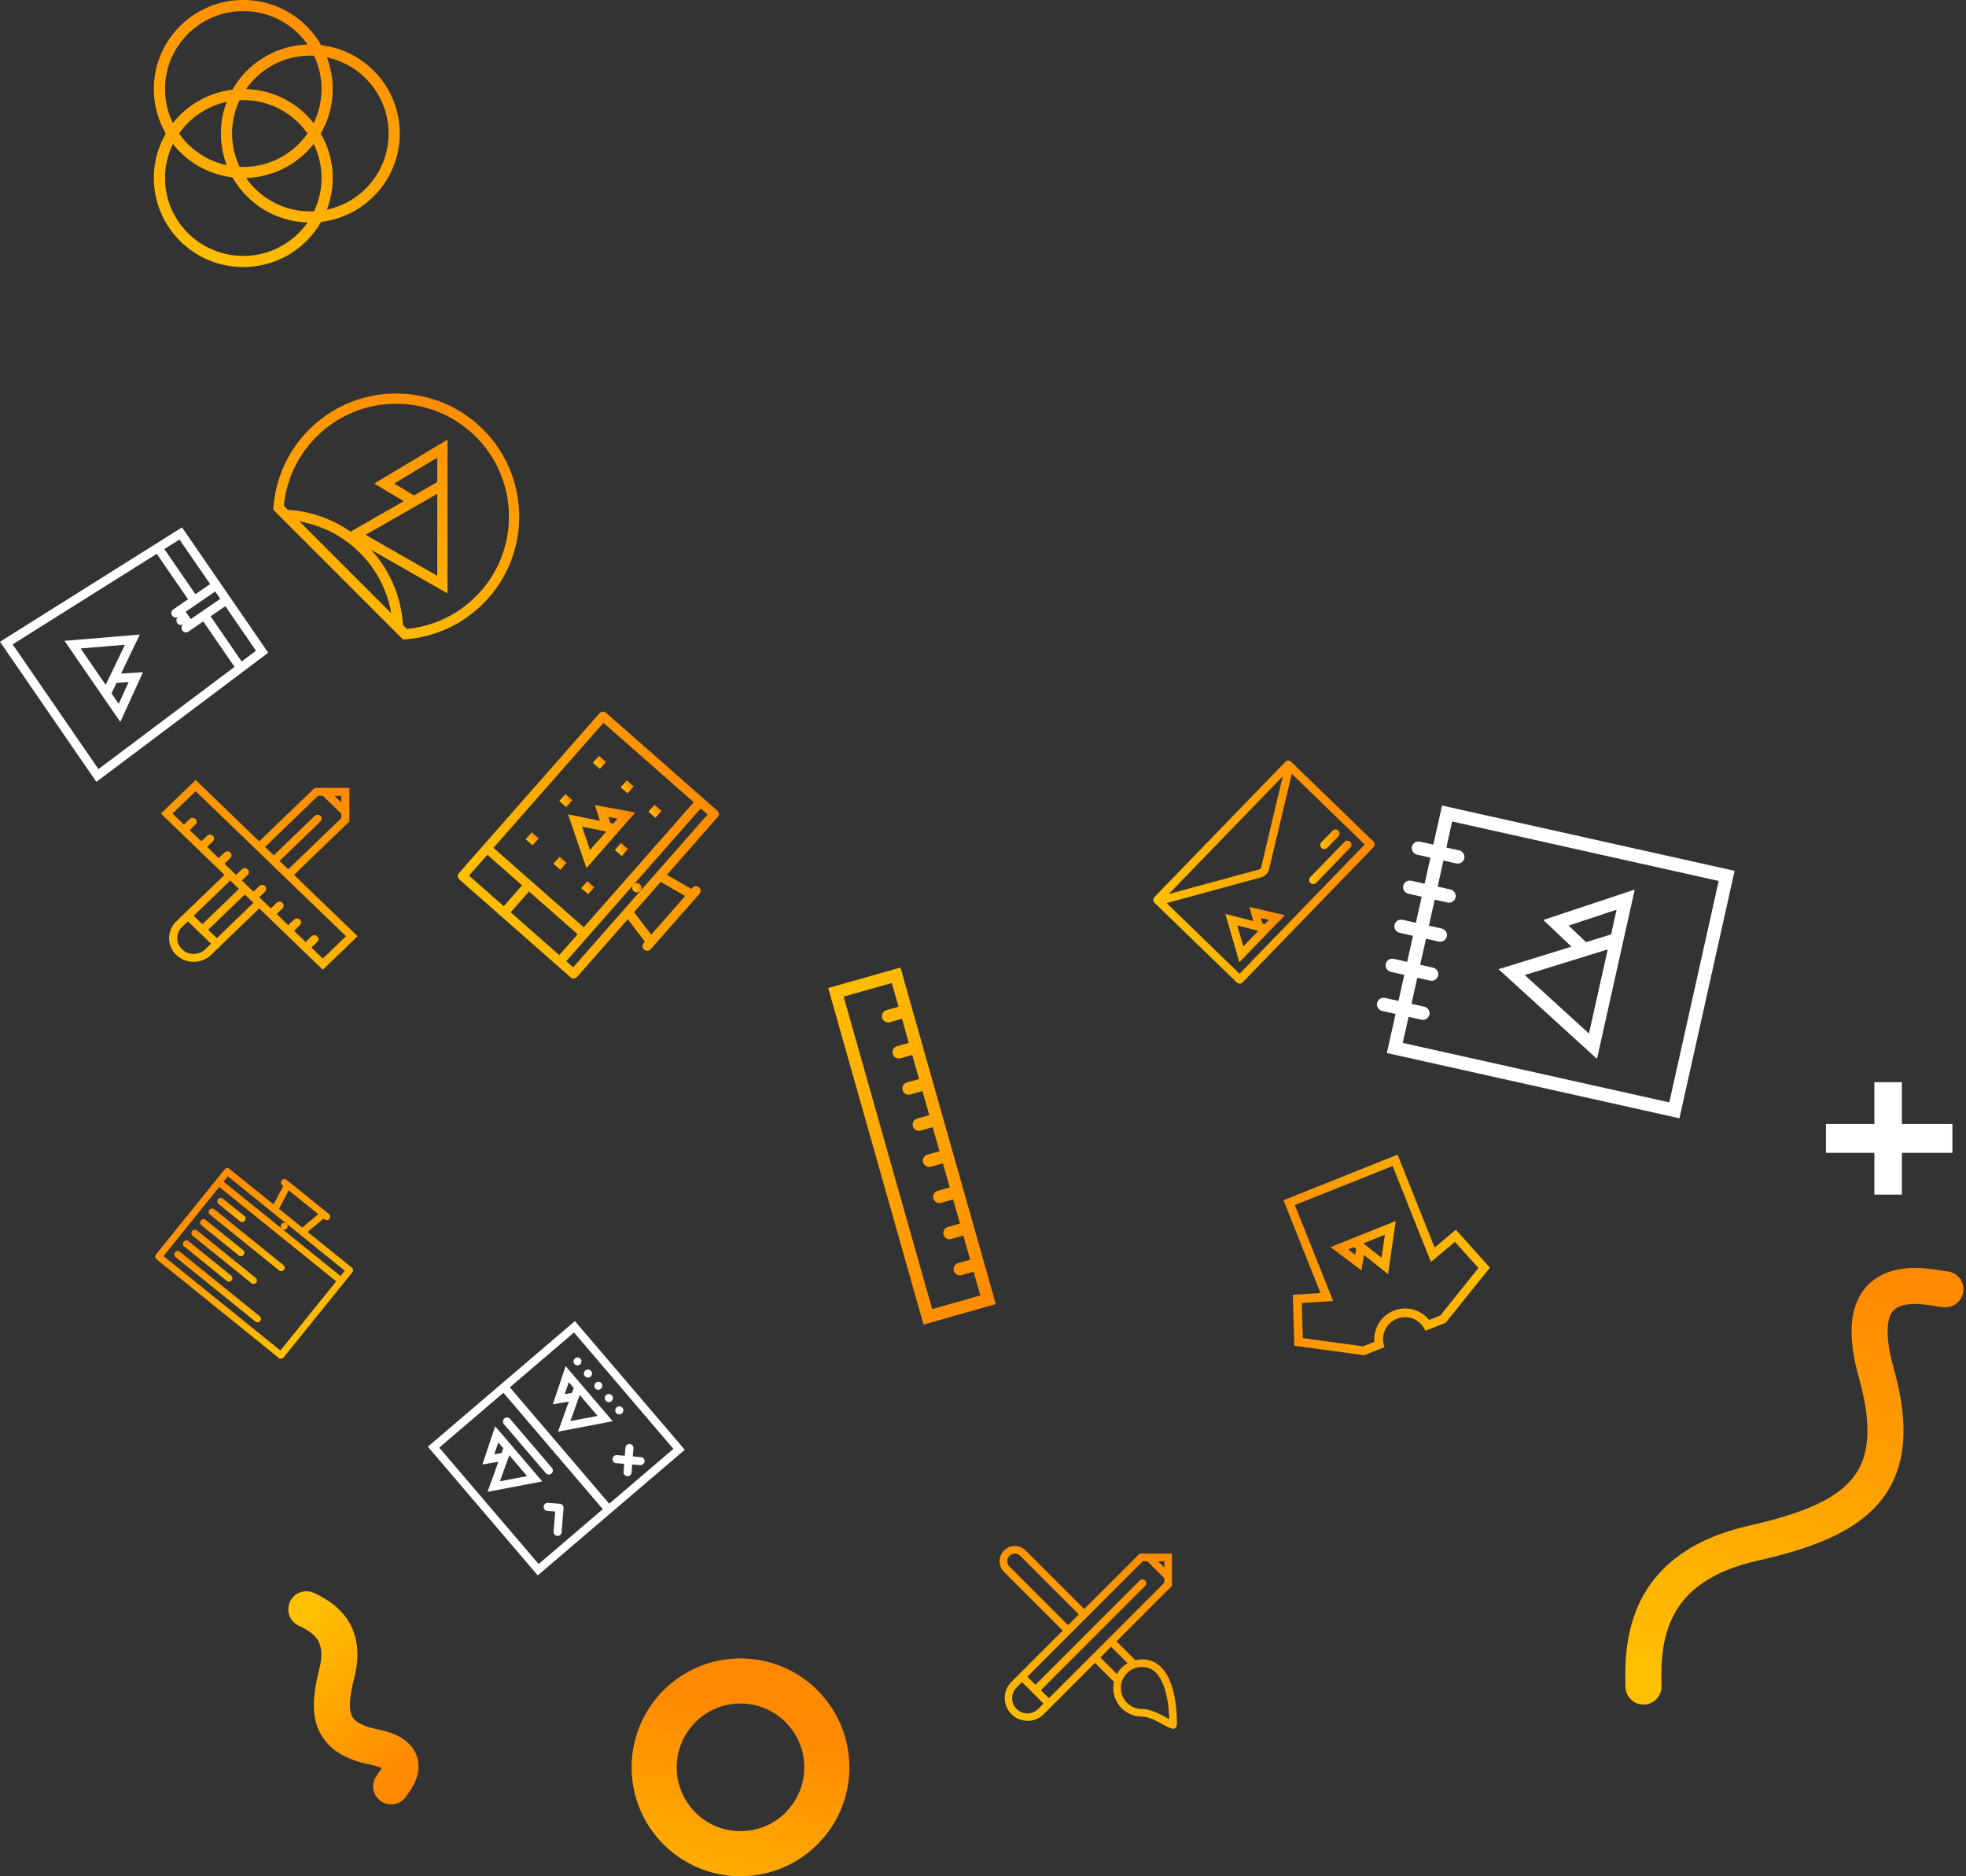 <svg width="436" height="416" viewBox="0 0 436 416" fill="none" xmlns="http://www.w3.org/2000/svg"><rect x="0" y="0" width="436" height="416" fill="#333333" stroke="none"/><path d="M60.61 113.019a27.19 27.19 0 0 1 7.95-17.776c10.656-10.656 27.932-10.656 38.589 0 5.328 5.328 7.992 12.311 7.992 19.296a27.2 27.2 0 0 1-7.992 19.294 27.19 27.19 0 0 1-17.777 7.95L60.61 113.019zm36.36-6.135v-5.404l-9.547 5.728 4.38 2.629 5.168-2.953zm0 2.617l-15.881 9.077 15.882 9.076v-18.153zm-10.197 26.467a24.898 24.898 0 0 0-6.958-13.39 24.804 24.804 0 0 0-8.931-5.751 25.046 25.046 0 0 0-4.46-1.208l20.349 20.349zm11.146 1.478a24.926 24.926 0 0 0 7.622-5.221 24.87 24.87 0 0 0 5.495-8.272 24.946 24.946 0 0 0 1.831-9.414 24.938 24.938 0 0 0-7.326-17.687 24.85 24.85 0 0 0-8.273-5.495 24.91 24.91 0 0 0-9.414-1.832 24.9 24.9 0 0 0-9.414 1.832 24.85 24.85 0 0 0-8.273 5.495 24.881 24.881 0 0 0-7.212 15.299l.882.882a27.188 27.188 0 0 1 13.897 4.842l11.806-6.746-6.538-3.921 16.243-9.745v34.109l-16.949-9.686a27.176 27.176 0 0 1 7.063 16.668l.884.884a24.855 24.855 0 0 0 7.676-1.992z" fill="url(#a)" style="mix-blend-mode:multiply"/><path d="M94.887 320.764l15.593-13.318 1.421-1.214 15.594-13.319 24.368 28.531-15.594 13.318-1.421 1.214-15.593 13.319-24.368-28.531zm54.453.48l-22.043-25.809-14.234 12.157 22.044 25.809 14.233-12.157zm-37.698-12.438l-14.233 12.157 22.043 25.809 14.234-12.157-22.044-25.809z" fill="#fff"/><path d="M110.52 324.109l-3.542.591 2.841-8.465 2.487 2.911 3.482 4.078 4.473 5.237-12.132 2.307 2.391-6.659zm-.011-4.311l-.893 2.649 1.602-.268.389-1.095-1.098-1.286zm2.435 2.851l-2.075 5.779 6.033-1.146-3.958-4.633zm8.095 3.978l-9.285-10.871a.9.9 0 0 1 .103-1.262.898.898 0 0 1 1.258.1l9.285 10.871a.891.891 0 0 1-.1 1.255.892.892 0 0 1-1.261-.093zm6.341-24.218a.893.893 0 0 1 1.356-1.158.893.893 0 0 1-.094 1.261.895.895 0 0 1-1.262-.103zm2.321 2.716a.893.893 0 0 1 .099-1.257.895.895 0 1 1 1.162 1.361.894.894 0 0 1-1.261-.104zm2.323 2.722a.894.894 0 0 1 .096-1.262.893.893 0 0 1 1.26.104.892.892 0 0 1-1.356 1.158zm2.321 2.715a.895.895 0 0 1 .095-1.262.894.894 0 0 1 1.161 1.36.893.893 0 0 1-1.256-.098zm2.321 2.718a.89.89 0 0 1 .098-1.258.89.89 0 0 1 1.257.1.886.886 0 0 1-.099 1.255.887.887 0 0 1-1.256-.097zm-5.257-3.4l4.474 5.238-12.128 2.303 2.391-6.66-3.546.596 2.84-8.465 2.487 2.911 3.482 4.077zm1.119 4.055l-3.958-4.633-2.075 5.779 6.033-1.146zm-6.393-7.484l-.893 2.649 1.597-.264.394-1.099-1.098-1.286zm-2.544 34.098a.897.897 0 0 1-.821-.962l.355-4.454-1.782-.141a.895.895 0 0 1 .14-1.782l2.669.209a.897.897 0 0 1 .821.962l-.42 5.346a.898.898 0 0 1-.962.822zm16.07-20.377a.89.89 0 0 1 .821.962l.004.004-.144 1.778 1.783.14c.49.039.859.471.821.962a.897.897 0 0 1-.962.821l-1.778-.145-.14 1.783a.893.893 0 1 1-1.782-.141l.14-1.782-1.778-.136-.004-.004a.894.894 0 0 1 .14-1.782l1.782.14.136-1.779a.897.897 0 0 1 .961-.821z" fill="#fff"/><path d="M320.617 293.27l-2.711 1.082-.904.361-.903.36c-.986-2.469-3.815-3.667-6.307-2.673-2.491.994-3.717 3.811-2.731 6.28l-.904.361-.904.361-2.711 1.082-15.512-2.114-.315-11.292 6.137-.373-8.219-20.595 25.305-10.099 8.219 20.594 4.708-3.955 7.545 8.407-9.793 12.213zm2.047-17.931l-3.256 2.737-2.067 1.736-.992-2.485-7.504-18.803-21.69 8.657 7.504 18.803.992 2.484-2.693.164-4.248.258.218 7.789 13.379 1.822 2.494-.995a6.806 6.806 0 0 1 4.276-6.897c2.867-1.144 6.04-.222 7.85 2.057l2.495-.995 8.448-10.534-5.206-5.798z" fill="url(#b)" style="mix-blend-mode:multiply"/><path d="M302.487 278.265l-.567 3.408-6.854-5.172 3.443-1.374 4.82-1.924 6.198-2.473-1.699 11.749-5.341-4.214zm-3.514-1.248l1.558 1.176.216-1.301-.49-.387-1.284.512zm3.365-1.343l4.05 3.196.738-5.106-4.788 1.91z" fill="url(#c)" style="mix-blend-mode:multiply"/><g clip-path="url(#d)"><path d="M71.594 215.011l-14.1-13.596-10.687 10.304c-2.13 2.054-5.582 2.054-7.712 0a5.149 5.149 0 0 1-1.597-3.718 5.15 5.15 0 0 1 1.598-3.719l10.686-10.304-14.101-13.597 7.712-7.437 14.1 13.597 12.283-11.845h7.713v7.438l-12.284 11.844 14.101 13.596-7.712 7.437zm-15.386-14.836l-1.922-1.854-8.116 7.826 1.923 1.854 8.115-7.826zm-15.828 5.347a3.42 3.42 0 0 0-1.064 2.479c0 .936.378 1.816 1.064 2.479 1.418 1.366 3.725 1.366 5.142 0l1.285-1.24-5.141-4.958-1.286 1.24zm2.571-2.479l1.934 1.864L53 197.082l-1.933-1.865-8.116 7.826zm-4.7-22.662l2.533 2.442 1.285-1.24a.933.933 0 0 1 1.286 0 .855.855 0 0 1 0 1.24l-.002.001-1.284 1.238 2.571 2.479 1.285-1.239a.931.931 0 0 1 1.286 0 .854.854 0 0 1 0 1.239l-1.286 1.24 2.571 2.479 1.284-1.239.002-.001a.933.933 0 0 1 1.284 0 .854.854 0 0 1 0 1.24h.001l-1.285 1.239 2.57 2.479 1.285-1.239a.932.932 0 0 1 1.286 0 .854.854 0 0 1 0 1.239l-1.286 1.239 2.571 2.479 1.285-1.239a.931.931 0 0 1 1.286 0 .854.854 0 0 1 0 1.239v.001l-1.286 1.239 2.571 2.479 1.285-1.24a.934.934 0 0 1 1.286 0 .855.855 0 0 1 0 1.24l-1.285 1.239 2.57 2.479 1.285-1.239a.931.931 0 0 1 1.286 0 .854.854 0 0 1 0 1.239h-.001l-1.285 1.239 2.571 2.479 1.285-1.238v-.001a.931.931 0 0 1 1.286 0 .854.854 0 0 1 0 1.239l-1.285 1.24 2.532 2.442 5.141-4.958-33.343-32.152-5.14 4.958zm37.42-3.932h-1.506l1.506 1.453v-1.453zm0 4.958v-1.027l-4.077-3.931H70.53l-11.751 11.332 1.934 1.864 9.07-8.745a.931.931 0 0 1 1.285 0 .854.854 0 0 1 0 1.239l-9.07 8.746 1.922 1.854 11.75-11.332z" fill="url(#e)" style="mix-blend-mode:multiply"/></g><path d="M290.59 194.488l7.571-7.818a.907.907 0 0 1 1.303 1.263l-7.571 7.817a.906.906 0 1 1-1.303-1.262z" fill="url(#f)" style="mix-blend-mode:multiply"/><path d="M296.857 185.408l-2.524 2.606a.907.907 0 0 1-1.301-1.261l2.523-2.606a.907.907 0 0 1 1.302 1.261z" fill="url(#g)" style="mix-blend-mode:multiply"/><path d="M277.941 204.222l-.837-3.134 7.848 1.829-2.404 2.482-3.364 3.474-4.327 4.468-3.103-10.702 6.187 1.583zm3.48-.266l-1.785-.415.319 1.194.569.146.897-.925zm-2.35 2.425l-4.69-1.198 1.347 4.65 3.343-3.452z" fill="url(#h)" style="mix-blend-mode:multiply"/><path d="M256.026 198.888l29.023-29.967a.908.908 0 0 1 1.282-.021l18.242 17.667a.907.907 0 0 1 .019 1.282l-29.023 29.967a.907.907 0 0 1-1.281.021l-18.241-17.667a.907.907 0 0 1-.021-1.282zm3.172-.668l20.039-5.449c.159-.044.402-.295.441-.456l4.81-20.207-25.29 26.112zm43.46-10.982L286.48 171.57l-5.038 21.165c-.095.402-.329.793-.638 1.112-.309.32-.693.566-1.091.674l-20.997 5.709 16.181 15.672 27.761-28.664z" fill="url(#i)" style="mix-blend-mode:multiply"/><path d="M53.952 59.206c-10.952 0-19.83-8.835-19.83-19.736 0-3.594.966-6.963 2.654-9.867a19.573 19.573 0 0 1-2.653-9.867C34.123 8.836 43 0 53.953 0c7.398 0 13.85 4.033 17.257 10.01 9.827 1.172 17.444 9.496 17.444 19.593 0 10.096-7.617 18.42-17.444 19.593a19.837 19.837 0 0 1-17.258 10.01zm18.54-46.486a19.606 19.606 0 0 1 1.29 7.016c0 3.594-.966 6.963-2.653 9.867a19.573 19.573 0 0 1 2.653 9.867 19.61 19.61 0 0 1-1.29 7.016 17.3 17.3 0 0 0 8.602-4.673 17.216 17.216 0 0 0 3.72-5.489 17.093 17.093 0 0 0 1.362-6.721 17.09 17.09 0 0 0-1.362-6.722 17.216 17.216 0 0 0-3.72-5.489 17.295 17.295 0 0 0-8.603-4.672zm-2.85 34.133a17.086 17.086 0 0 0 1.661-7.383 17.075 17.075 0 0 0-1.745-7.558 19.825 19.825 0 0 1-14.983 7.547 17.323 17.323 0 0 0 1.98 2.354 17.314 17.314 0 0 0 12.27 5.057c.274 0 .546-.005.818-.017zm-16.508-9.87a17.305 17.305 0 0 0 7.57-1.335 17.325 17.325 0 0 0 5.517-3.702c.732-.728 1.39-1.51 1.973-2.343a17.27 17.27 0 0 0-1.973-2.344 17.324 17.324 0 0 0-13.087-5.037 17.094 17.094 0 0 0-1.661 7.38 17.09 17.09 0 0 0 1.661 7.382zm-4.139-7.38c0-2.47.458-4.835 1.29-7.014a17.325 17.325 0 0 0-8.603 4.67 17.29 17.29 0 0 0-1.971 2.344 17.296 17.296 0 0 0 1.972 2.344 17.327 17.327 0 0 0 8.603 4.67 19.601 19.601 0 0 1-1.291-7.014zm5.58-9.856a19.824 19.824 0 0 1 14.983 7.547 17.078 17.078 0 0 0 1.746-7.558 17.085 17.085 0 0 0-1.661-7.383 17.49 17.49 0 0 0-.818-.018 17.32 17.32 0 0 0-6.753 1.355 17.296 17.296 0 0 0-5.516 3.703 17.31 17.31 0 0 0-1.981 2.354zm-16.229 7.547a19.82 19.82 0 0 1 13.22-7.415A19.84 19.84 0 0 1 68.203 9.878a17.3 17.3 0 0 0-1.98-2.353 17.266 17.266 0 0 0-5.517-3.702 17.307 17.307 0 0 0-6.753-1.357c-2.344 0-4.616.457-6.752 1.357a17.267 17.267 0 0 0-5.517 3.702 17.217 17.217 0 0 0-3.72 5.49 17.087 17.087 0 0 0-1.362 6.72 17.075 17.075 0 0 0 1.745 7.559zM47.2 55.383c2.136.9 4.408 1.357 6.752 1.357 2.344 0 4.616-.457 6.753-1.357a17.266 17.266 0 0 0 5.516-3.702 17.289 17.289 0 0 0 1.981-2.353 19.84 19.84 0 0 1-16.635-10 19.82 19.82 0 0 1-13.22-7.416A17.078 17.078 0 0 0 36.6 39.47c0 2.333.458 4.595 1.362 6.721a17.213 17.213 0 0 0 3.72 5.49 17.267 17.267 0 0 0 5.517 3.702z" fill="url(#j)" style="mix-blend-mode:multiply"/><path d="M40.364 116.93l7.873 11.445 3.374 4.905 7.874 11.445-38.115 28.629L0 142.29l40.364-25.36zm-.557 2.693l-3.363 2.114 6.888 10.012 3.27-2.249-6.795-9.877zm7.92 11.512l-6.54 4.499 1.125 1.635 6.54-4.499-1.125-1.635zm2.249 3.27l-3.27 2.249 6.889 10.013 3.176-2.386-6.795-9.876zm-28.143 36.12l30.174-22.665-6.936-10.081-3.27 2.249a.991.991 0 1 1-1.124-1.634.991.991 0 1 1-1.125-1.635.992.992 0 1 1-1.125-1.636l3.27-2.249-6.935-10.08-31.954 20.075 19.025 27.656z" fill="#fff"/><path d="M31.012 140.685l-4.17 8.655 4.868-.304-5.029 11.032-2.946-4.283-4.124-5.994-5.303-7.708 16.704-1.398zm-4.682 15.369l2.202-4.831-2.679.166-1.125 2.337 1.602 2.328zm-2.897-4.212l4.283-8.89-9.833.823 5.55 8.067z" fill="#fff"/><g clip-path="url(#k)"><path d="M253.242 380.609a6.346 6.346 0 0 1-6.198-7.712l-4.207-4.205-11.413 11.413a5.063 5.063 0 0 1-7.16-7.159l11.414-11.415-13-12.999a3.364 3.364 0 0 1-.988-2.386 3.376 3.376 0 0 1 5.762-2.387l12.999 13 12.296-12.297h7.159v7.161l-12.296 12.295 4.169 4.169c.47-.111.959-.17 1.463-.17 7.187 0 7.756 10.598 7.756 14.103 0 3.505-4.252-1.411-7.756-1.411zm-28.773-4.083c0 .901.351 1.748.988 2.386a3.382 3.382 0 0 0 4.774 0l1.193-1.193-4.774-4.773-1.193 1.193a3.354 3.354 0 0 0-.988 2.387zm1.789-31.574a1.69 1.69 0 0 0-2.881 1.194c0 .45.176.874.494 1.193l13 12.999 2.387-2.386-13-13zm31.961 1.199h-1.398l1.398 1.397v-1.397zm0 4.772v-.988l-3.784-3.784h-.989l-25.602 25.602 1.795 1.795 23.113-23.113a.844.844 0 1 1 1.194 1.193l-23.114 23.113 1.785 1.785 25.602-25.603zm-11.802 14.188l-2.386 2.386 3.67 3.671a6.365 6.365 0 0 1 2.37-2.403l-3.654-3.654zm11.799 9.082c-.495-1.467-1.139-2.599-1.915-3.363-.837-.824-1.837-1.225-3.059-1.225a4.626 4.626 0 0 0-3.294 1.364 4.629 4.629 0 0 0-1.365 3.294 4.664 4.664 0 0 0 4.659 4.659c1.921 0 3.794 1.023 5.299 1.847.226.122.496.271.758.407-.047-1.818-.27-4.57-1.083-6.983z" fill="url(#l)" style="mix-blend-mode:multiply"/></g><g clip-path="url(#m)"><path d="M199.694 214.521l21.143 74.621-16.024 4.542-21.144-74.623 16.025-4.54zm17.717 72.708l-1.493-5.262-2.67.758a1.392 1.392 0 0 1-1.715-.958 1.391 1.391 0 0 1 .958-1.714l.002.001 2.669-.757-1.514-5.342-2.669.757a1.388 1.388 0 0 1-.758-2.671l2.672-.756-1.514-5.342-2.671.756-.001.001a1.388 1.388 0 0 1-.756-2.671l.001-.001 2.669-.756-1.513-5.342-2.67.758a1.39 1.39 0 0 1-1.715-.958 1.39 1.39 0 0 1 .957-1.714l2.672-.756-1.514-5.342-2.67.757a1.387 1.387 0 1 1-.757-2.671l2.672-.756-1.514-5.341-2.672.756a1.387 1.387 0 1 1-.756-2.67v-.001l2.67-.756-1.514-5.342-2.67.757a1.39 1.39 0 0 1-.757-2.671l.002.001 2.669-.758-1.513-5.341-2.669.755-.001.002a1.39 1.39 0 0 1-1.715-.958 1.386 1.386 0 0 1 .957-1.713l2.67-.758-1.491-5.261-10.683 3.026 19.631 69.281 10.684-3.027z" fill="url(#n)" style="mix-blend-mode:multiply"/></g><path d="M61.83 301.083l-27.118-21.887a.757.757 0 0 1-.114-1.064l15.225-18.864a.757.757 0 0 1 1.065-.115l9.784 7.897 2.149-4.107-.236-.19a.758.758 0 0 1 .952-1.179l9.433 7.613a.758.758 0 0 1-.952 1.179l-.236-.191-3.561 2.967 9.785 7.898a.758.758 0 0 1 .113 1.065l-15.225 18.864a.757.757 0 0 1-1.064.114zm2.194-37.169l-2.147 4.101 5.144 4.154 3.559-2.964-6.556-5.291zm-1.833 35.513L74.56 284.1l-25.937-20.933-12.37 15.327 25.937 20.933zm1.305-28.152l-12.969-10.466-.952 1.179 12.969 10.467 12.968 10.466.952-1.179-12.968-10.467z" fill="url(#o)" style="mix-blend-mode:multiply"/><path d="M63.61 272.34a.757.757 0 1 1-1.18-.95.757.757 0 0 1 1.18.95z" fill="url(#p)" style="mix-blend-mode:multiply"/><path d="M39.925 277.565l17.684 14.272.001.001a.758.758 0 0 1-.951 1.18l-17.685-14.274a.758.758 0 1 1 .951-1.179z" fill="url(#q)" style="mix-blend-mode:multiply"/><path d="M41.83 275.207l9.43 7.611v.001a.757.757 0 0 1-.95 1.179l-9.432-7.612a.758.758 0 1 1 .951-1.179z" fill="url(#r)" style="mix-blend-mode:multiply"/><path d="M43.732 272.846L56.7 283.312v.001a.757.757 0 0 1-.95 1.179l-12.97-10.466a.76.76 0 1 1 .952-1.18z" fill="url(#s)" style="mix-blend-mode:multiply"/><path d="M45.635 270.49l8.252 6.66a.758.758 0 1 1-.951 1.179l-8.252-6.66a.758.758 0 1 1 .951-1.179z" fill="url(#t)" style="mix-blend-mode:multiply"/><path d="M47.538 268.132l15.326 12.369a.758.758 0 0 1-.952 1.179l-15.325-12.369a.758.758 0 1 1 .951-1.179z" fill="url(#u)" style="mix-blend-mode:multiply"/><path d="M49.442 265.774l4.715 3.805a.758.758 0 1 1-.952 1.179l-4.715-3.805a.758.758 0 1 1 .952-1.179z" fill="url(#v)" style="mix-blend-mode:multiply"/><path d="M348.5 209.892l-6.233-5.921 20.269-6.739-1.993 8.938-2.792 12.515-3.588 16.088-21.837-19.884 16.174-4.997zm10.012-8.203l-10.632 3.534 3.861 3.668 5.546-1.714 1.225-5.488zm-1.966 8.814l-18.4 5.684 14.24 12.967 4.16-18.651z" fill="#fff"/><path d="M309.495 224.809l-2.95-.658c-.814-.182-1.33-.974-1.152-1.771.178-.8.982-1.298 1.796-1.116l2.95.658 1.288-5.777-2.949-.657c-.815-.182-1.331-.974-1.153-1.772.178-.799.982-1.297 1.797-1.115l2.949.657 1.288-5.775-2.949-.658c-.815-.181-1.33-.975-1.153-1.772.178-.798.983-1.298 1.797-1.116l2.949.658 1.288-5.775-2.949-.658c-.814-.182-1.33-.975-1.152-1.773.178-.798.982-1.297 1.796-1.115l2.95.657 1.288-5.775-2.95-.658c-.814-.181-1.33-.975-1.152-1.772.178-.798.982-1.297 1.796-1.116l2.95.658 1.932-8.663 64.885 14.471-12.237 54.868-64.885-14.472 1.932-8.663zm60.707 19.604l10.95-49.093-59.108-13.183-1.288 5.775 2.826.63c.814.182 1.331.976 1.153 1.774-.178.798-.983 1.296-1.797 1.115l-2.826-.631-1.288 5.776 2.826.63c.814.182 1.331.975 1.153 1.774-.178.797-.983 1.296-1.798 1.114l-2.825-.63-1.288 5.775 2.825.63c.815.182 1.331.976 1.153 1.774-.178.797-.983 1.296-1.797 1.115l-2.826-.631-1.288 5.776 2.826.63c.814.181 1.331.974 1.153 1.773-.178.798-.983 1.296-1.797 1.114l-2.826-.63-1.288 5.776 2.826.63c.814.182 1.331.974 1.153 1.774-.178.797-.983 1.295-1.797 1.113l-2.826-.63-1.288 5.776 59.107 13.184z" fill="#fff"/><path d="M101.796 193.559l31.169-35.425a1.027 1.027 0 0 1 1.448-.093l24.643 21.683c.426.374.467 1.022.092 1.448l-11.245 12.781 5.431 3.144.271-.308a1.027 1.027 0 0 1 1.541 1.355l-10.842 12.322a1.025 1.025 0 0 1-1.54-1.355l.271-.308-3.808-4.99-11.248 12.784a1.024 1.024 0 0 1-1.446.092l-24.644-21.683a1.025 1.025 0 0 1-.093-1.447zm50.157 5.108l-5.425-3.139-5.916 6.72 3.804 4.985 7.537-8.566zm-40.238 2.253l4.066-4.621-7.701-6.776-4.066 4.621 7.701 6.776zm5.606-3.266l-4.065 4.621 10.781 9.486 4.065-4.621-10.781-9.486zm-7.886-9.67l20.022 17.616 24.393-27.723-20.022-17.617-24.393 27.724zm32.59 9.545l14.906-16.942-1.541-1.355-14.906 16.942-14.907 16.942 1.54 1.356 14.908-16.943z" fill="url(#w)" style="mix-blend-mode:multiply"/><path d="M140.577 197.62a1.026 1.026 0 1 1 1.355-1.54 1.026 1.026 0 0 1-1.355 1.54z" fill="url(#x)" style="mix-blend-mode:multiply"/><path d="M134.704 187.184l-4.646 5.281-4.085-11.922 7.076 1.452-1.115-3.494 8.965 1.642-2.581 2.934-3.614 4.107zm-5.627-3.91l1.776 5.181 3.589-4.079-5.365-1.102zm7.888-1.766l-2.037-.373.425 1.333.65.133.962-1.093z" fill="url(#y)" style="mix-blend-mode:multiply"/><path d="M131.486 169.129l1.355-1.54 1.541 1.355-1.355 1.54-1.541-1.355z" fill="url(#z)" style="mix-blend-mode:multiply"/><path d="M124.034 177.599l1.355-1.54 1.541 1.355-1.355 1.54-1.541-1.355z" fill="url(#A)" style="mix-blend-mode:multiply"/><path d="M116.581 186.07l1.356-1.541 1.54 1.355-1.355 1.541-1.541-1.355z" fill="url(#B)" style="mix-blend-mode:multiply"/><path d="M122.742 191.492l1.356-1.541 1.54 1.355-1.356 1.54-1.54-1.354z" fill="url(#C)" style="mix-blend-mode:multiply"/><path d="M128.902 196.914l1.356-1.541 1.54 1.355-1.356 1.541-1.54-1.355z" fill="url(#D)" style="mix-blend-mode:multiply"/><path d="M143.809 179.972l1.355-1.539 1.54 1.355-1.355 1.54-1.54-1.356z" fill="url(#E)" style="mix-blend-mode:multiply"/><path d="M137.648 174.551l1.355-1.54 1.54 1.355-1.355 1.54-1.54-1.355z" fill="url(#F)" style="mix-blend-mode:multiply"/><path d="M136.356 188.443l1.355-1.54 1.54 1.355-1.354 1.54-1.541-1.355z" fill="url(#G)" style="mix-blend-mode:multiply"/><circle r="19.15" transform="matrix(0 1 1 0 164.22 391.85)" stroke="url(#H)" stroke-width="10" style="mix-blend-mode:multiply"/><path d="M421.778 264.869h-6.097v-9.265h-10.742v-6.398h10.742v-9.266h6.097v9.266h11.206v6.398h-11.206v9.265z" fill="#fff"/><path d="M431.426 285.859c-2.347-.001-22.357-6.398-15.316 18.553 7.041 24.951-4.694 32.628-27.311 37.746-22.617 5.118-24.75 20.046-24.323 31.775" stroke="url(#I)" stroke-width="8" stroke-linecap="round" stroke-linejoin="round" style="mix-blend-mode:multiply"/><path d="M86.753 396.053c.42-.825 6.245-6.715-3.747-8.693-9.992-1.979-10.575-7.472-8.313-16.333 2.263-8.86-2.578-12.274-6.759-14.217" stroke="url(#J)" stroke-width="8" stroke-linecap="round" stroke-linejoin="round" style="mix-blend-mode:multiply"/><defs><linearGradient id="a" x1="61.928" y1="141.074" x2="79.973" y2="79.852" gradientUnits="userSpaceOnUse"><stop stop-color="#FFC000"/><stop offset="1" stop-color="#FF8A00"/></linearGradient><linearGradient id="b" x1="332.359" y1="287.58" x2="278.721" y2="289.557" gradientUnits="userSpaceOnUse"><stop stop-color="#FFC000"/><stop offset="1" stop-color="#FF8A00"/></linearGradient><linearGradient id="c" x1="313.058" y1="280.124" x2="295.723" y2="279.429" gradientUnits="userSpaceOnUse"><stop stop-color="#FFC000"/><stop offset="1" stop-color="#FF8A00"/></linearGradient><linearGradient id="e" x1="36.736" y1="214.465" x2="50.234" y2="166.97" gradientUnits="userSpaceOnUse"><stop stop-color="#FFC000"/><stop offset="1" stop-color="#FF8A00"/></linearGradient><linearGradient id="f" x1="290.105" y1="195.051" x2="296.526" y2="197.164" gradientUnits="userSpaceOnUse"><stop stop-color="#FFC000"/><stop offset="1" stop-color="#FF8A00"/></linearGradient><linearGradient id="g" x1="292.481" y1="187.384" x2="297.438" y2="187.003" gradientUnits="userSpaceOnUse"><stop stop-color="#FFC000"/><stop offset="1" stop-color="#FF8A00"/></linearGradient><linearGradient id="h" x1="268.207" y1="206.638" x2="283.215" y2="200.553" gradientUnits="userSpaceOnUse"><stop stop-color="#FFC000"/><stop offset="1" stop-color="#FF8A00"/></linearGradient><linearGradient id="i" x1="256.262" y1="199.59" x2="301.213" y2="182.633" gradientUnits="userSpaceOnUse"><stop stop-color="#FFC000"/><stop offset="1" stop-color="#FF8A00"/></linearGradient><linearGradient id="j" x1="35.441" y1="58.436" x2="56.412" y2="-7.097" gradientUnits="userSpaceOnUse"><stop stop-color="#FFC000"/><stop offset="1" stop-color="#FF8A00"/></linearGradient><linearGradient id="l" x1="222.641" y1="382.754" x2="236.387" y2="337.498" gradientUnits="userSpaceOnUse"><stop stop-color="#FFC000"/><stop offset="1" stop-color="#FF8A00"/></linearGradient><linearGradient id="n" x1="189.381" y1="210.608" x2="243.934" y2="266.321" gradientUnits="userSpaceOnUse"><stop stop-color="#FFC000"/><stop offset="1" stop-color="#FF8A00"/></linearGradient><linearGradient id="o" x1="62.534" y1="300.663" x2="39.955" y2="265.191" gradientUnits="userSpaceOnUse"><stop stop-color="#FFC000"/><stop offset="1" stop-color="#FF8A00"/></linearGradient><linearGradient id="p" x1="63.141" y1="272.889" x2="62.133" y2="271.432" gradientUnits="userSpaceOnUse"><stop stop-color="#FFC000"/><stop offset="1" stop-color="#FF8A00"/></linearGradient><linearGradient id="q" x1="57.025" y1="293.266" x2="59.805" y2="287.795" gradientUnits="userSpaceOnUse"><stop stop-color="#FFC000"/><stop offset="1" stop-color="#FF8A00"/></linearGradient><linearGradient id="r" x1="50.783" y1="284.333" x2="52.621" y2="278.761" gradientUnits="userSpaceOnUse"><stop stop-color="#FFC000"/><stop offset="1" stop-color="#FF8A00"/></linearGradient><linearGradient id="s" x1="56.177" y1="284.791" x2="58.547" y2="279.239" gradientUnits="userSpaceOnUse"><stop stop-color="#FFC000"/><stop offset="1" stop-color="#FF8A00"/></linearGradient><linearGradient id="t" x1="53.426" y1="278.678" x2="55.011" y2="273.125" gradientUnits="userSpaceOnUse"><stop stop-color="#FFC000"/><stop offset="1" stop-color="#FF8A00"/></linearGradient><linearGradient id="u" x1="62.312" y1="281.955" x2="64.916" y2="276.442" gradientUnits="userSpaceOnUse"><stop stop-color="#FFC000"/><stop offset="1" stop-color="#FF8A00"/></linearGradient><linearGradient id="v" x1="53.742" y1="271.145" x2="54.172" y2="265.971" gradientUnits="userSpaceOnUse"><stop stop-color="#FFC000"/><stop offset="1" stop-color="#FF8A00"/></linearGradient><linearGradient id="w" x1="102.324" y1="194.536" x2="151.612" y2="166.033" gradientUnits="userSpaceOnUse"><stop stop-color="#FFC000"/><stop offset="1" stop-color="#FF8A00"/></linearGradient><linearGradient id="x" x1="139.862" y1="196.955" x2="141.893" y2="195.674" gradientUnits="userSpaceOnUse"><stop stop-color="#FFC000"/><stop offset="1" stop-color="#FF8A00"/></linearGradient><linearGradient id="y" x1="122.182" y1="185.251" x2="138.809" y2="177.567" gradientUnits="userSpaceOnUse"><stop stop-color="#FFC000"/><stop offset="1" stop-color="#FF8A00"/></linearGradient><linearGradient id="z" x1="131.541" y1="169.142" x2="133.572" y2="167.861" gradientUnits="userSpaceOnUse"><stop stop-color="#FFC000"/><stop offset="1" stop-color="#FF8A00"/></linearGradient><linearGradient id="A" x1="124.089" y1="177.612" x2="126.12" y2="176.331" gradientUnits="userSpaceOnUse"><stop stop-color="#FFC000"/><stop offset="1" stop-color="#FF8A00"/></linearGradient><linearGradient id="B" x1="116.636" y1="186.083" x2="118.668" y2="184.801" gradientUnits="userSpaceOnUse"><stop stop-color="#FFC000"/><stop offset="1" stop-color="#FF8A00"/></linearGradient><linearGradient id="C" x1="122.797" y1="191.504" x2="124.829" y2="190.223" gradientUnits="userSpaceOnUse"><stop stop-color="#FFC000"/><stop offset="1" stop-color="#FF8A00"/></linearGradient><linearGradient id="D" x1="128.957" y1="196.927" x2="130.989" y2="195.645" gradientUnits="userSpaceOnUse"><stop stop-color="#FFC000"/><stop offset="1" stop-color="#FF8A00"/></linearGradient><linearGradient id="E" x1="143.864" y1="179.985" x2="145.894" y2="178.705" gradientUnits="userSpaceOnUse"><stop stop-color="#FFC000"/><stop offset="1" stop-color="#FF8A00"/></linearGradient><linearGradient id="F" x1="137.703" y1="174.564" x2="139.734" y2="173.283" gradientUnits="userSpaceOnUse"><stop stop-color="#FFC000"/><stop offset="1" stop-color="#FF8A00"/></linearGradient><linearGradient id="G" x1="136.411" y1="188.455" x2="138.441" y2="187.175" gradientUnits="userSpaceOnUse"><stop stop-color="#FFC000"/><stop offset="1" stop-color="#FF8A00"/></linearGradient><linearGradient id="H" x1="47.672" y1="1.168" x2="-6.554" y2="17.151" gradientUnits="userSpaceOnUse"><stop stop-color="#FFC000"/><stop offset="1" stop-color="#FF8A00"/></linearGradient><linearGradient id="I" x1="366.05" y1="372.778" x2="402.782" y2="278.763" gradientUnits="userSpaceOnUse"><stop stop-color="#FFC000"/><stop offset="1" stop-color="#FF8A00"/></linearGradient><linearGradient id="J" x1="68.056" y1="357.569" x2="94.454" y2="387.178" gradientUnits="userSpaceOnUse"><stop stop-color="#FFC000"/><stop offset="1" stop-color="#FF8A00"/></linearGradient><clipPath id="d"><path fill="#fff" transform="matrix(0 1 1 0 35.68 172.944)" d="M0 0h42.067v43.626H0z"/></clipPath><clipPath id="k"><path fill="#fff" transform="matrix(0 1 1 0 221.089 342.772)" d="M0 0h40.509v40.509H0z"/></clipPath><clipPath id="m"><path fill="#fff" transform="scale(-1 1) rotate(-29.18 339.642 596.192)" d="M0 0h66.62v66.62H0z"/></clipPath></defs></svg>